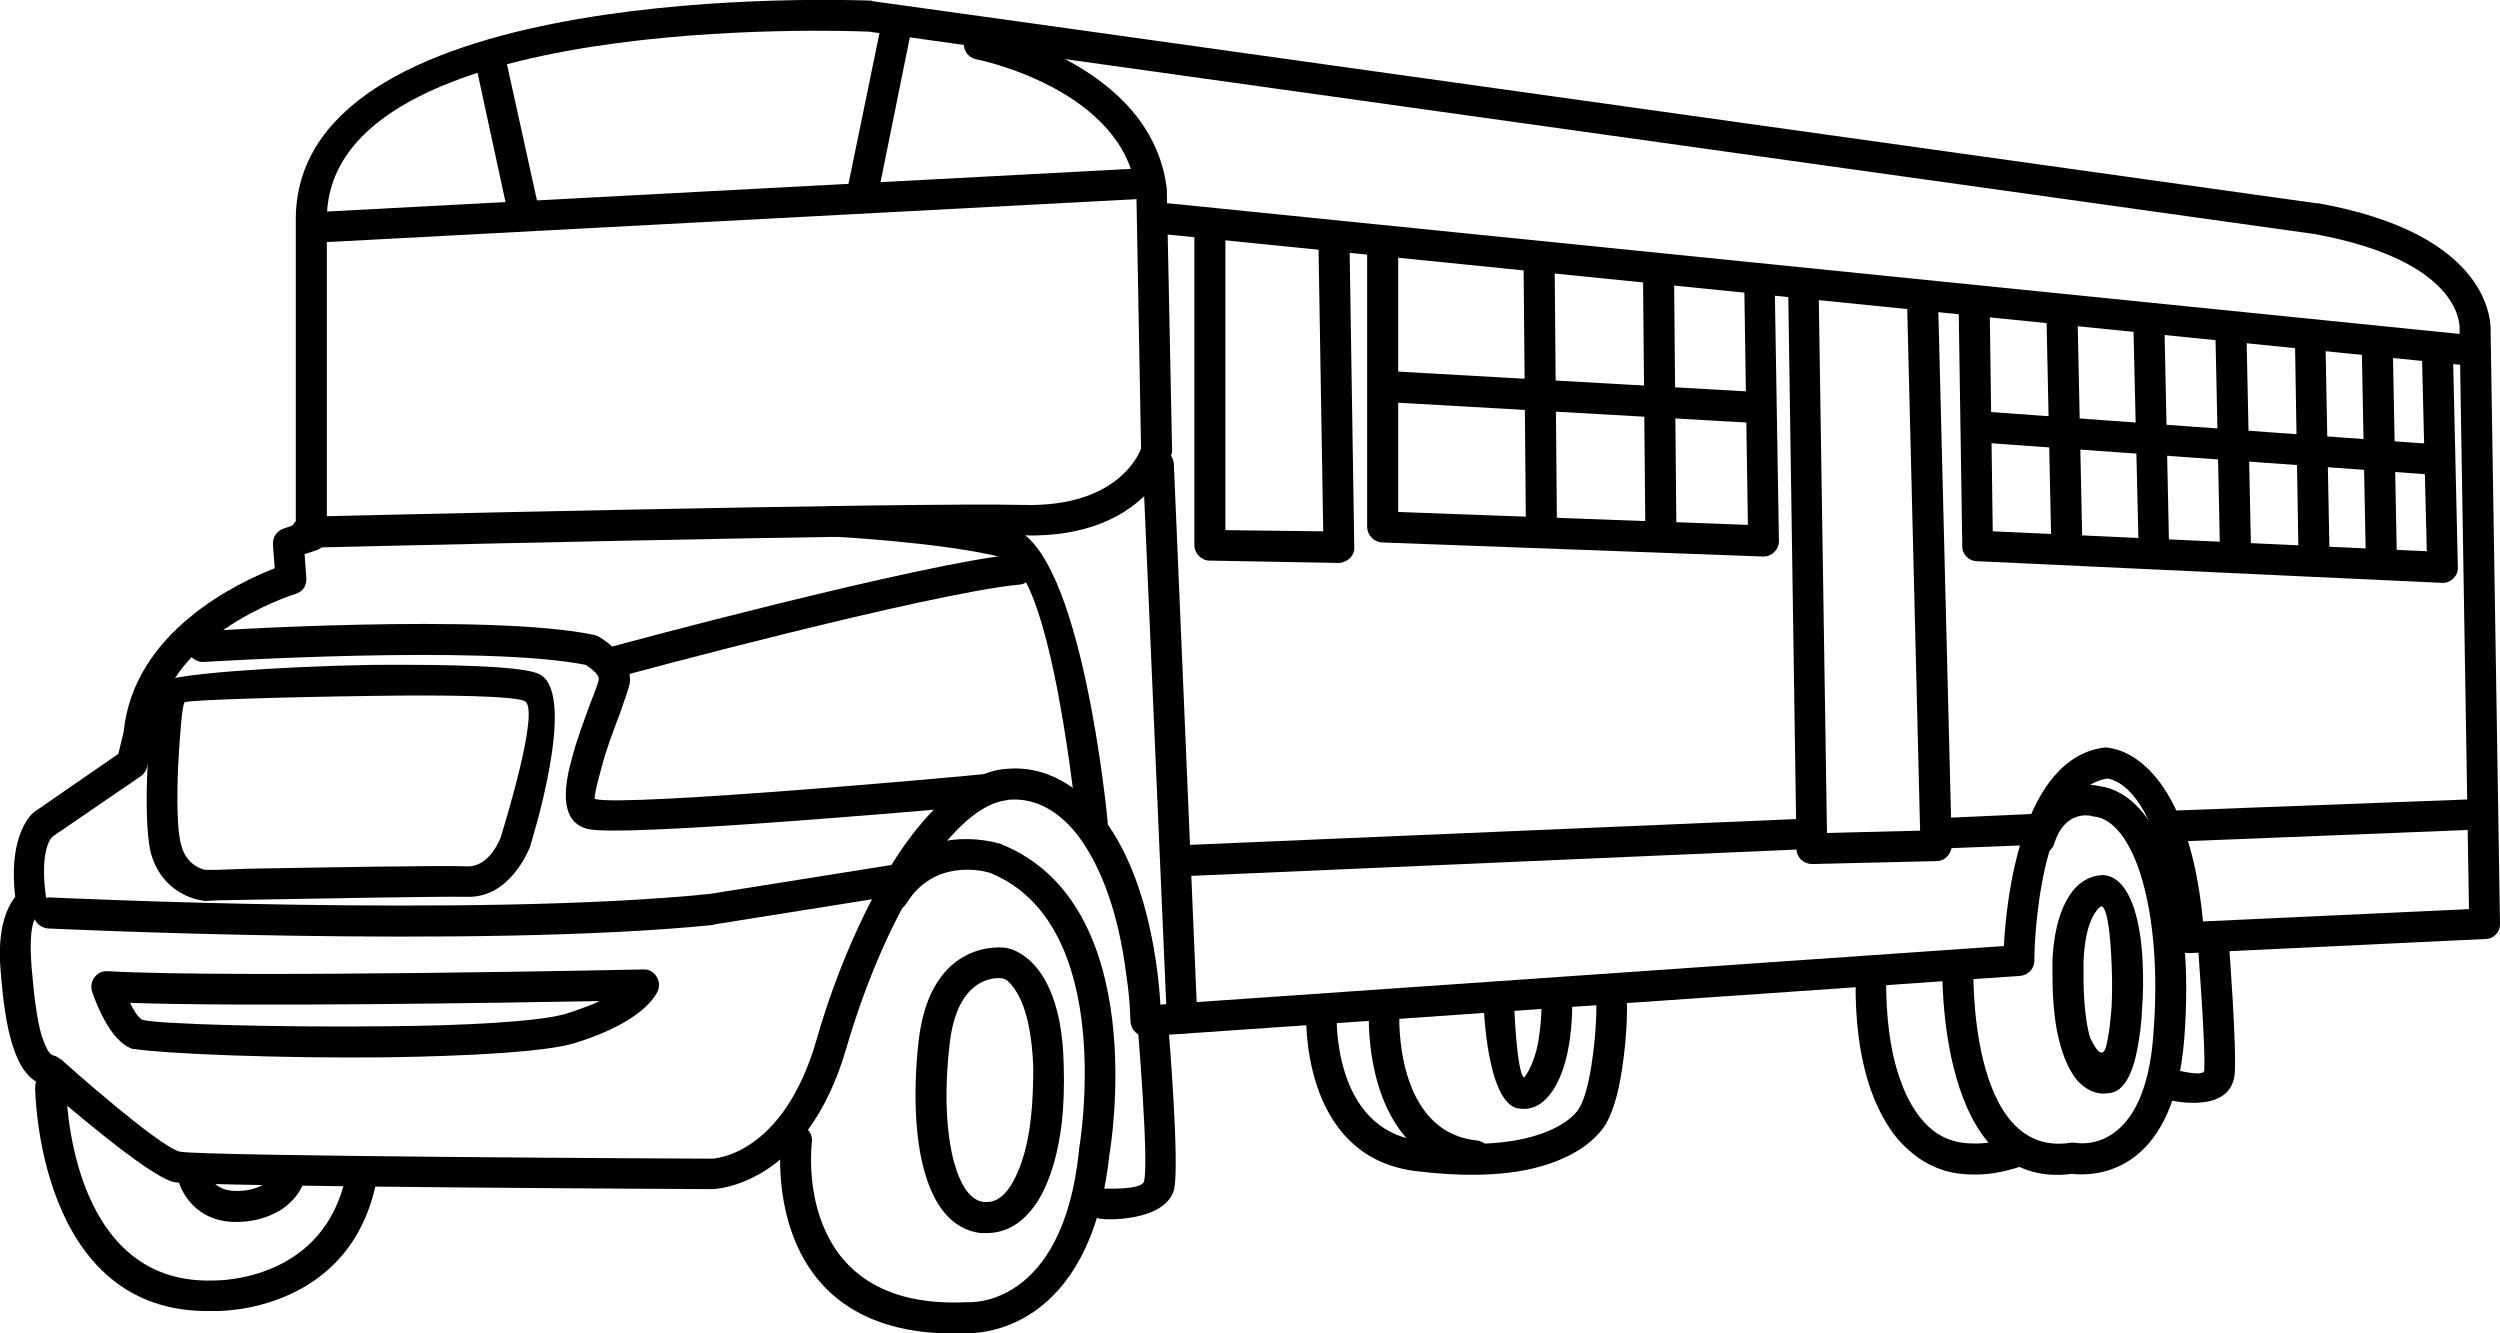 <?xml version="1.0" ?><!DOCTYPE svg  PUBLIC '-//W3C//DTD SVG 1.1//EN'  'http://www.w3.org/Graphics/SVG/1.1/DTD/svg11.dtd'><svg height="22.771mm" style="shape-rendering:geometricPrecision; text-rendering:geometricPrecision; image-rendering:optimizeQuality; fill-rule:evenodd; clip-rule:evenodd" version="1.1" viewBox="0 0 4268 2276" width="42.698mm" xml:space="preserve" xmlns="http://www.w3.org/2000/svg" xmlns:xlink="http://www.w3.org/1999/xlink"><defs><style type="text/css">
   <![CDATA[
    .fil0 {fill:black;fill-rule:nonzero}
   ]]>
  </style></defs><g id="Layer_x0020_1"><path class="fil0" d="M558 369l0 546c0,12 -8,22 -20,25l-18 6 3 41c1,13 -7,24 -19,27 -12,4 -226,73 -240,242 0,2 -1,4 -1,6l-12 48c-2,7 -6,12 -12,16l-149 102 0 0c0,0 -24,17 -11,108 2,13 -5,24 -16,29 -2,1 -15,11 -9,87 4,48 9,88 17,116 7,20 13,33 21,34 4,1 9,4 12,7l0 -1c0,1 169,151 203,158 39,8 880,12 908,12l0 0c4,0 122,-5 179,-203 34,-119 85,-234 141,-319 54,-80 116,-135 177,-143 5,0 9,-1 13,-1 58,-3 115,26 160,87 43,57 76,144 91,261 2,17 4,36 5,55l1440 -100c4,-78 29,-321 172,-339 3,0 6,0 9,1 25,3 134,35 159,296l454 -21 -16 -985c0,-1 0,-2 0,-3l0 0c0,0 14,-117 -250,-165l-1 0 -2200 -308 -264 -37c-40,-2 -917,-34 -926,315l0 0zm-53 526l0 -526 0 0 0 0c9,-406 950,-369 982,-368 1,0 2,1 3,1l266 37 2199 308c1,0 2,0 3,0 295,53 295,203 294,221l16 1008 0 0c1,15 -11,27 -25,27l-504 24 -1 0c-14,1 -27,-10 -28,-24 -17,-250 -98,-272 -112,-274 -118,18 -125,287 -125,309 1,15 -10,27 -25,28l-1490 103 0 0 0 0c-15,1 -27,-10 -28,-25 -1,-28 -3,-54 -7,-78 -13,-107 -43,-185 -80,-236 -34,-46 -75,-67 -116,-65 -3,0 -5,0 -8,1 -45,5 -94,51 -140,120 -54,80 -101,190 -134,303 -69,239 -228,241 -229,241l0 0 0 0c-3,0 -876,-4 -919,-12 -43,-9 -196,-142 -224,-166 -25,-9 -41,-33 -52,-69 -10,-32 -16,-75 -20,-127 -6,-71 11,-107 25,-125 -11,-91 18,-131 29,-142 1,-1 2,-2 4,-3l0 -1 0 0 1 0 142 -98 9 -37c17,-173 197,-256 258,-280l-3 -40c-1,-12 6,-24 19,-28l20 -7z"/><path class="fil0" d="M1666 101c-14,-3 -23,-17 -20,-31 3,-14 17,-24 31,-21 1,0 290,57 315,274 0,2 0,3 0,5l9 442c0,3 -1,6 -2,8l0 0c0,1 -42,141 -250,136 -186,-4 -1222,21 -1225,21 -14,0 -26,-11 -27,-26 0,-15 12,-27 26,-27 3,0 1040,-25 1227,-20 150,3 191,-78 198,-96l-8 -437c-21,-178 -273,-228 -274,-228z"/><path class="fil0" d="M1891 1403c1,14 -9,27 -24,28 -14,2 -27,-9 -28,-23 -1,-1 -42,-434 -126,-456 -101,-26 -291,-36 -291,-36 -15,0 -26,-13 -25,-27 0,-15 13,-26 27,-25 1,0 196,10 302,37 121,32 165,500 165,502z"/><path class="fil0" d="M345 1537l0 0 -1 0c-9,-1 -69,-13 -87,-83 -7,-30 -8,-90 -5,-146 3,-66 12,-130 23,-143 13,-14 194,-27 360,-30 133,-1 260,2 286,16 67,34 -16,293 -16,294l0 1 0 0c-1,0 -32,88 -109,85 -40,-1 -254,3 -371,5l-55 1 -18 1c-1,0 -2,0 -3,0l0 0 0 0c-1,0 -2,0 -4,-1l0 0zm-36 -96c8,35 35,43 42,44l18 0 55 -2 0 0c118,-2 333,-6 374,-4 39,1 57,-50 57,-50l0 0c4,-14 68,-218 41,-232 -17,-9 -134,-11 -260,-9 -155,2 -317,7 -321,11 -4,5 -8,55 -11,111 -2,52 -2,106 5,131z"/><path class="fil0" d="M82 1585c-14,-1 -26,-13 -25,-28 1,-14 13,-25 28,-25 2,0 725,35 1127,-6l320 -51c14,-2 28,7 30,22 2,14 -7,28 -22,30l-320 51c-1,0 -2,1 -2,1 -406,41 -1134,6 -1136,6z"/><path class="fil0" d="M222 1712c6,13 14,25 21,29l1 0c20,7 224,13 415,11 135,-1 261,-8 306,-21 25,-8 44,-15 59,-22 -173,3 -604,10 -802,3zm-2 76c-39,-19 -63,-96 -63,-96l0 0c-1,-3 -1,-6 -1,-9 1,-15 13,-26 28,-25 213,12 912,-3 914,-3l0 0c3,0 6,0 9,1 14,5 21,20 17,33 0,1 -16,53 -144,92 -50,15 -182,22 -321,24 -180,2 -376,-6 -428,-14 -4,0 -8,-1 -11,-3z"/><path class="fil0" d="M348 1130c-14,1 -27,-10 -28,-24 0,-15 11,-28 25,-28 2,-1 491,-32 670,6 3,1 6,2 9,4 7,4 57,36 51,79 -2,10 -9,28 -17,52 -10,26 -23,60 -31,91 -8,29 -14,54 -11,54 49,14 656,-41 658,-42 14,-1 27,10 28,24 2,15 -9,28 -24,29 -1,0 -618,56 -675,40 -44,-11 -43,-62 -27,-119 8,-32 22,-68 32,-96 8,-20 14,-36 14,-40 2,-9 -15,-20 -22,-25 -175,-35 -650,-5 -652,-5z"/><path class="fil0" d="M1062 1154c-14,4 -28,-5 -32,-19 -4,-14 4,-29 18,-32 2,-1 526,-142 687,-157 15,-1 28,9 29,24 1,14 -9,27 -24,28 -156,15 -676,155 -678,156z"/><path class="fil0" d="M1990 400c-14,-2 -25,-15 -23,-29 1,-15 14,-25 28,-24l2233 226c14,1 25,14 24,28 -2,15 -15,25 -29,24l-2233 -225z"/><path class="fil0" d="M2251 424c0,-14 12,-26 26,-26 15,-1 27,11 27,25l8 511c1,14 -11,26 -26,27l0 0 -221 -4c-14,0 -26,-12 -26,-27l0 0 0 -535c0,-14 12,-26 26,-26 15,0 27,12 27,26l0 510 167 2 -8 -483z"/><path class="fil0" d="M2978 498c0,-14 11,-26 26,-26 14,-1 26,11 26,26l7 426c0,14 -12,26 -26,26l-2 0 0 0 -650 -24c-14,-1 -25,-13 -25,-27l0 0 0 -463c0,-14 12,-26 26,-26 15,0 27,12 27,26l0 438 597 22 -6 -398z"/><path class="fil0" d="M2601 444c0,-15 12,-27 26,-27 15,0 27,12 27,26l4 456c0,15 -12,26 -26,27 -15,0 -26,-12 -27,-27l-4 -455z"/><path class="fil0" d="M2805 476c0,-14 12,-26 26,-26 15,0 27,11 27,26l4 437c0,15 -12,27 -26,27 -15,0 -27,-12 -27,-26l-4 -438z"/><path class="fil0" d="M3344 537c0,-14 11,-26 26,-26 14,0 26,11 27,26l5 370 741 34 -8 -324c0,-14 12,-26 26,-26 15,-1 27,11 27,25l8 351c0,1 0,2 0,3 0,14 -13,26 -27,25l-794 -37 0 0c-13,0 -25,-11 -25,-25l-6 -396z"/><path class="fil0" d="M3494 552c0,-15 11,-27 26,-27 15,0 27,11 27,26l8 381c0,14 -11,26 -26,26 -14,1 -26,-11 -27,-25l-8 -381z"/><path class="fil0" d="M3642 552c0,-15 12,-27 26,-27 15,0 27,11 27,26l8 381c1,14 -11,26 -26,26 -14,1 -26,-11 -26,-25l-9 -381z"/><path class="fil0" d="M3782 562c0,-14 12,-26 26,-27 15,0 27,12 27,26l8 381c0,14 -11,26 -26,27 -14,0 -26,-12 -27,-26l-8 -381z"/><path class="fil0" d="M3918 584c-1,-15 11,-27 26,-27 14,0 26,12 26,26l7 364c0,15 -11,27 -26,27 -15,0 -27,-11 -27,-26l-6 -364z"/><path class="fil0" d="M4032 594c0,-15 12,-27 26,-27 15,0 27,12 27,26l7 364c0,15 -12,27 -26,27 -15,0 -27,-11 -27,-26l-7 -364z"/><path class="fil0" d="M2379 687c-14,-1 -26,-13 -25,-28 1,-14 14,-26 28,-25l616 35c15,1 26,14 25,28 -1,15 -13,26 -28,25l-616 -35z"/><path class="fil0" d="M3390 756c-15,-1 -26,-14 -25,-28 2,-15 14,-26 29,-25l772 56c14,1 25,13 24,28 -1,14 -13,25 -28,24l-772 -55z"/><path class="fil0" d="M562 413c-15,1 -27,-10 -28,-25 -1,-14 11,-27 25,-27l1395 -74c15,-1 27,10 28,25 1,14 -11,27 -25,27l-1395 74z"/><path class="fil0" d="M815 123c-4,-14 6,-28 20,-31 14,-3 28,6 31,20l54 245c3,14 -6,28 -21,31 -14,3 -28,-6 -31,-20l-53 -245z"/><path class="fil0" d="M1504 44c3,-14 17,-23 31,-20 14,3 23,17 20,31l-57 282c-3,14 -17,23 -31,20 -14,-3 -24,-17 -21,-31l58 -282z"/><path class="fil0" d="M3053 509c0,-15 11,-27 26,-27 14,0 26,12 26,26l14 914 159 -4 -22 -892c0,-14 12,-26 26,-26 15,-1 27,11 27,25l23 918c0,14 -11,27 -26,27l-212 5 0 0 0 0c-15,0 -27,-11 -27,-26l-14 -940z"/><path class="fil0" d="M2016 1496c-14,0 -27,-11 -27,-26 -1,-14 11,-26 25,-27l1058 -45c14,-1 27,10 27,25 1,15 -11,27 -25,27l-1058 46z"/><path class="fil0" d="M3328 1448c-15,1 -27,-10 -27,-25 -1,-15 10,-27 25,-27l155 -7c15,0 27,11 28,26 0,14 -11,27 -26,27l-155 6z"/><path class="fil0" d="M3708 1437c-15,1 -27,-11 -28,-25 0,-15 11,-27 25,-28l528 -20c14,-1 26,10 27,25 0,14 -11,27 -25,27l-527 21z"/><g><path class="fil0" d="M60 1856c0,-14 11,-26 26,-26 14,0 26,11 27,26 0,1 1,337 250,330l2 0c10,0 190,0 226,-181 3,-14 17,-23 31,-21 14,3 24,17 21,31 -44,225 -267,224 -279,223 -302,9 -304,-381 -304,-382zm304 330l1 0 -1 0z"/></g><path class="fil0" d="M1334 1944c1,-15 14,-25 29,-24 14,2 25,15 23,30 0,1 -37,288 265,273 1,0 2,0 2,0l0 0c1,0 161,11 189,-258l0 -2 0 0c0,-1 68,-384 -152,-473 -13,-4 -96,-24 -143,53 -8,12 -24,16 -36,8 -13,-7 -17,-23 -9,-36 68,-112 190,-79 204,-75 1,0 2,0 3,1 259,104 186,524 185,530 -33,305 -225,305 -242,305 -363,16 -319,-331 -318,-332z"/><path class="fil0" d="M1710 1670c-8,-1 -77,-5 -89,115 -9,77 -6,149 8,200 11,39 28,65 51,67l0 0c2,0 4,0 5,0 17,0 32,-12 44,-34 15,-26 26,-64 31,-110 3,-27 4,-56 4,-86 -2,-53 -10,-88 -20,-112 -15,-33 -28,-39 -31,-39 -1,-1 -2,-1 -3,-1zm-142 109c20,-181 149,-161 149,-161l0 0c14,2 51,16 75,71 13,29 23,71 24,131 1,34 0,65 -3,94 -6,53 -19,98 -38,131 -22,37 -51,59 -88,60 -4,0 -8,0 -12,0l-1 0c-48,-6 -79,-45 -96,-106 -16,-57 -19,-136 -10,-220z"/><path class="fil0" d="M305 2017c-4,-14 4,-29 18,-33 14,-4 28,5 32,19 1,0 8,29 45,30 21,1 38,-4 50,-11 12,-7 19,-16 19,-23 2,-15 15,-25 30,-24 14,2 25,15 23,30 -3,22 -19,46 -45,62 -21,12 -47,20 -79,19 -76,-3 -93,-69 -93,-69z"/><path class="fil0" d="M1883 2081c-15,0 -26,-12 -26,-27 1,-14 13,-26 28,-25 0,0 64,3 68,-12 9,-30 -11,-268 -11,-268 -2,-15 9,-28 24,-29 14,-1 27,10 28,24 0,1 21,248 10,288 -17,55 -121,50 -121,49z"/><path class="fil0" d="M2230 1729c0,-14 12,-26 27,-25 14,0 26,12 25,27 0,0 -9,196 140,216 73,9 131,7 175,-2 51,-11 82,-30 97,-50 10,-14 18,-44 23,-77 8,-51 10,-105 7,-119 -3,-14 6,-28 20,-32 14,-3 28,6 31,20 5,18 3,82 -6,139 -6,41 -17,80 -33,101 -22,29 -63,56 -129,70 -49,10 -112,12 -192,2 -197,-26 -185,-269 -185,-270z"/><path class="fil0" d="M2337 1731c0,-14 12,-26 27,-25 14,0 26,12 25,27 0,0 -9,200 133,214 14,2 25,15 23,29 -1,15 -14,25 -28,24 -192,-19 -180,-268 -180,-269z"/><path class="fil0" d="M3168 1676c0,-14 12,-26 26,-26 15,0 27,12 26,27 0,56 6,116 24,166 11,32 27,60 48,80 19,18 44,29 76,29 20,1 43,-3 68,-12 14,-5 29,2 34,16 5,14 -2,29 -16,34 -32,11 -61,16 -87,15 -46,0 -82,-17 -111,-44 -28,-25 -48,-61 -62,-100 -20,-57 -27,-123 -26,-185z"/><path class="fil0" d="M3316 1649c0,-14 12,-26 27,-26 14,1 26,13 26,27 0,1 -10,327 165,301 3,-1 6,0 10,0 11,2 117,14 132,-182 9,-111 0,-204 -20,-271 -19,-63 -48,-100 -80,-104 -2,0 -3,0 -5,-1 -4,-1 -46,-10 -64,47 -4,14 -19,21 -33,17 -14,-4 -21,-19 -17,-33 31,-98 110,-86 127,-82 53,7 97,58 122,141 22,73 32,172 23,290 -19,242 -164,234 -192,231 -232,30 -221,-353 -221,-355z"/><path class="fil0" d="M3708 1879c-14,-3 -22,-18 -19,-32 4,-14 18,-23 32,-19 0,0 41,10 42,0 3,-36 -11,-217 -11,-217 -1,-15 10,-28 24,-29 15,-1 28,10 29,25 0,0 14,185 10,227 -7,68 -106,45 -107,45z"/><path class="fil0" d="M3590 1494l0 0c1,0 1,0 2,0 43,4 63,73 66,151 1,25 1,51 -1,76 -1,25 -4,49 -8,69 -8,43 -23,73 -47,76 -3,0 -7,1 -10,1 -17,0 -33,-8 -47,-24 -10,-13 -20,-32 -27,-57 -9,-30 -14,-70 -14,-121 0,-8 0,-17 0,-26 3,-61 18,-96 33,-116 19,-25 42,-29 52,-29l0 0 1 0zm-2 53c-1,0 -5,2 -9,8 -10,13 -20,38 -22,86 0,6 0,14 0,24 0,46 4,81 11,106 16,34 25,32 29,9 4,-17 6,-39 8,-62 1,-23 1,-48 0,-71 -2,-51 -7,-96 -17,-100z"/><path class="fil0" d="M2533 1717c-1,-15 11,-27 25,-27 15,-1 27,11 27,25 0,1 4,116 17,125 0,-1 2,-3 4,-6 6,-9 12,-23 17,-41 6,-25 9,-56 9,-91 -1,-14 11,-26 25,-27 15,0 27,12 27,26 1,40 -3,76 -10,105 -6,23 -14,43 -24,57 -13,19 -29,30 -48,30l0 0c-3,0 -7,0 -10,-1l-2 0c-52,-13 -57,-175 -57,-175z"/><path class="fil0" d="M1951 794c0,-15 11,-27 26,-28 14,0 26,11 27,26l40 944c1,14 -10,26 -25,27 -14,0 -27,-11 -27,-25l-41 -944z"/></g></svg>